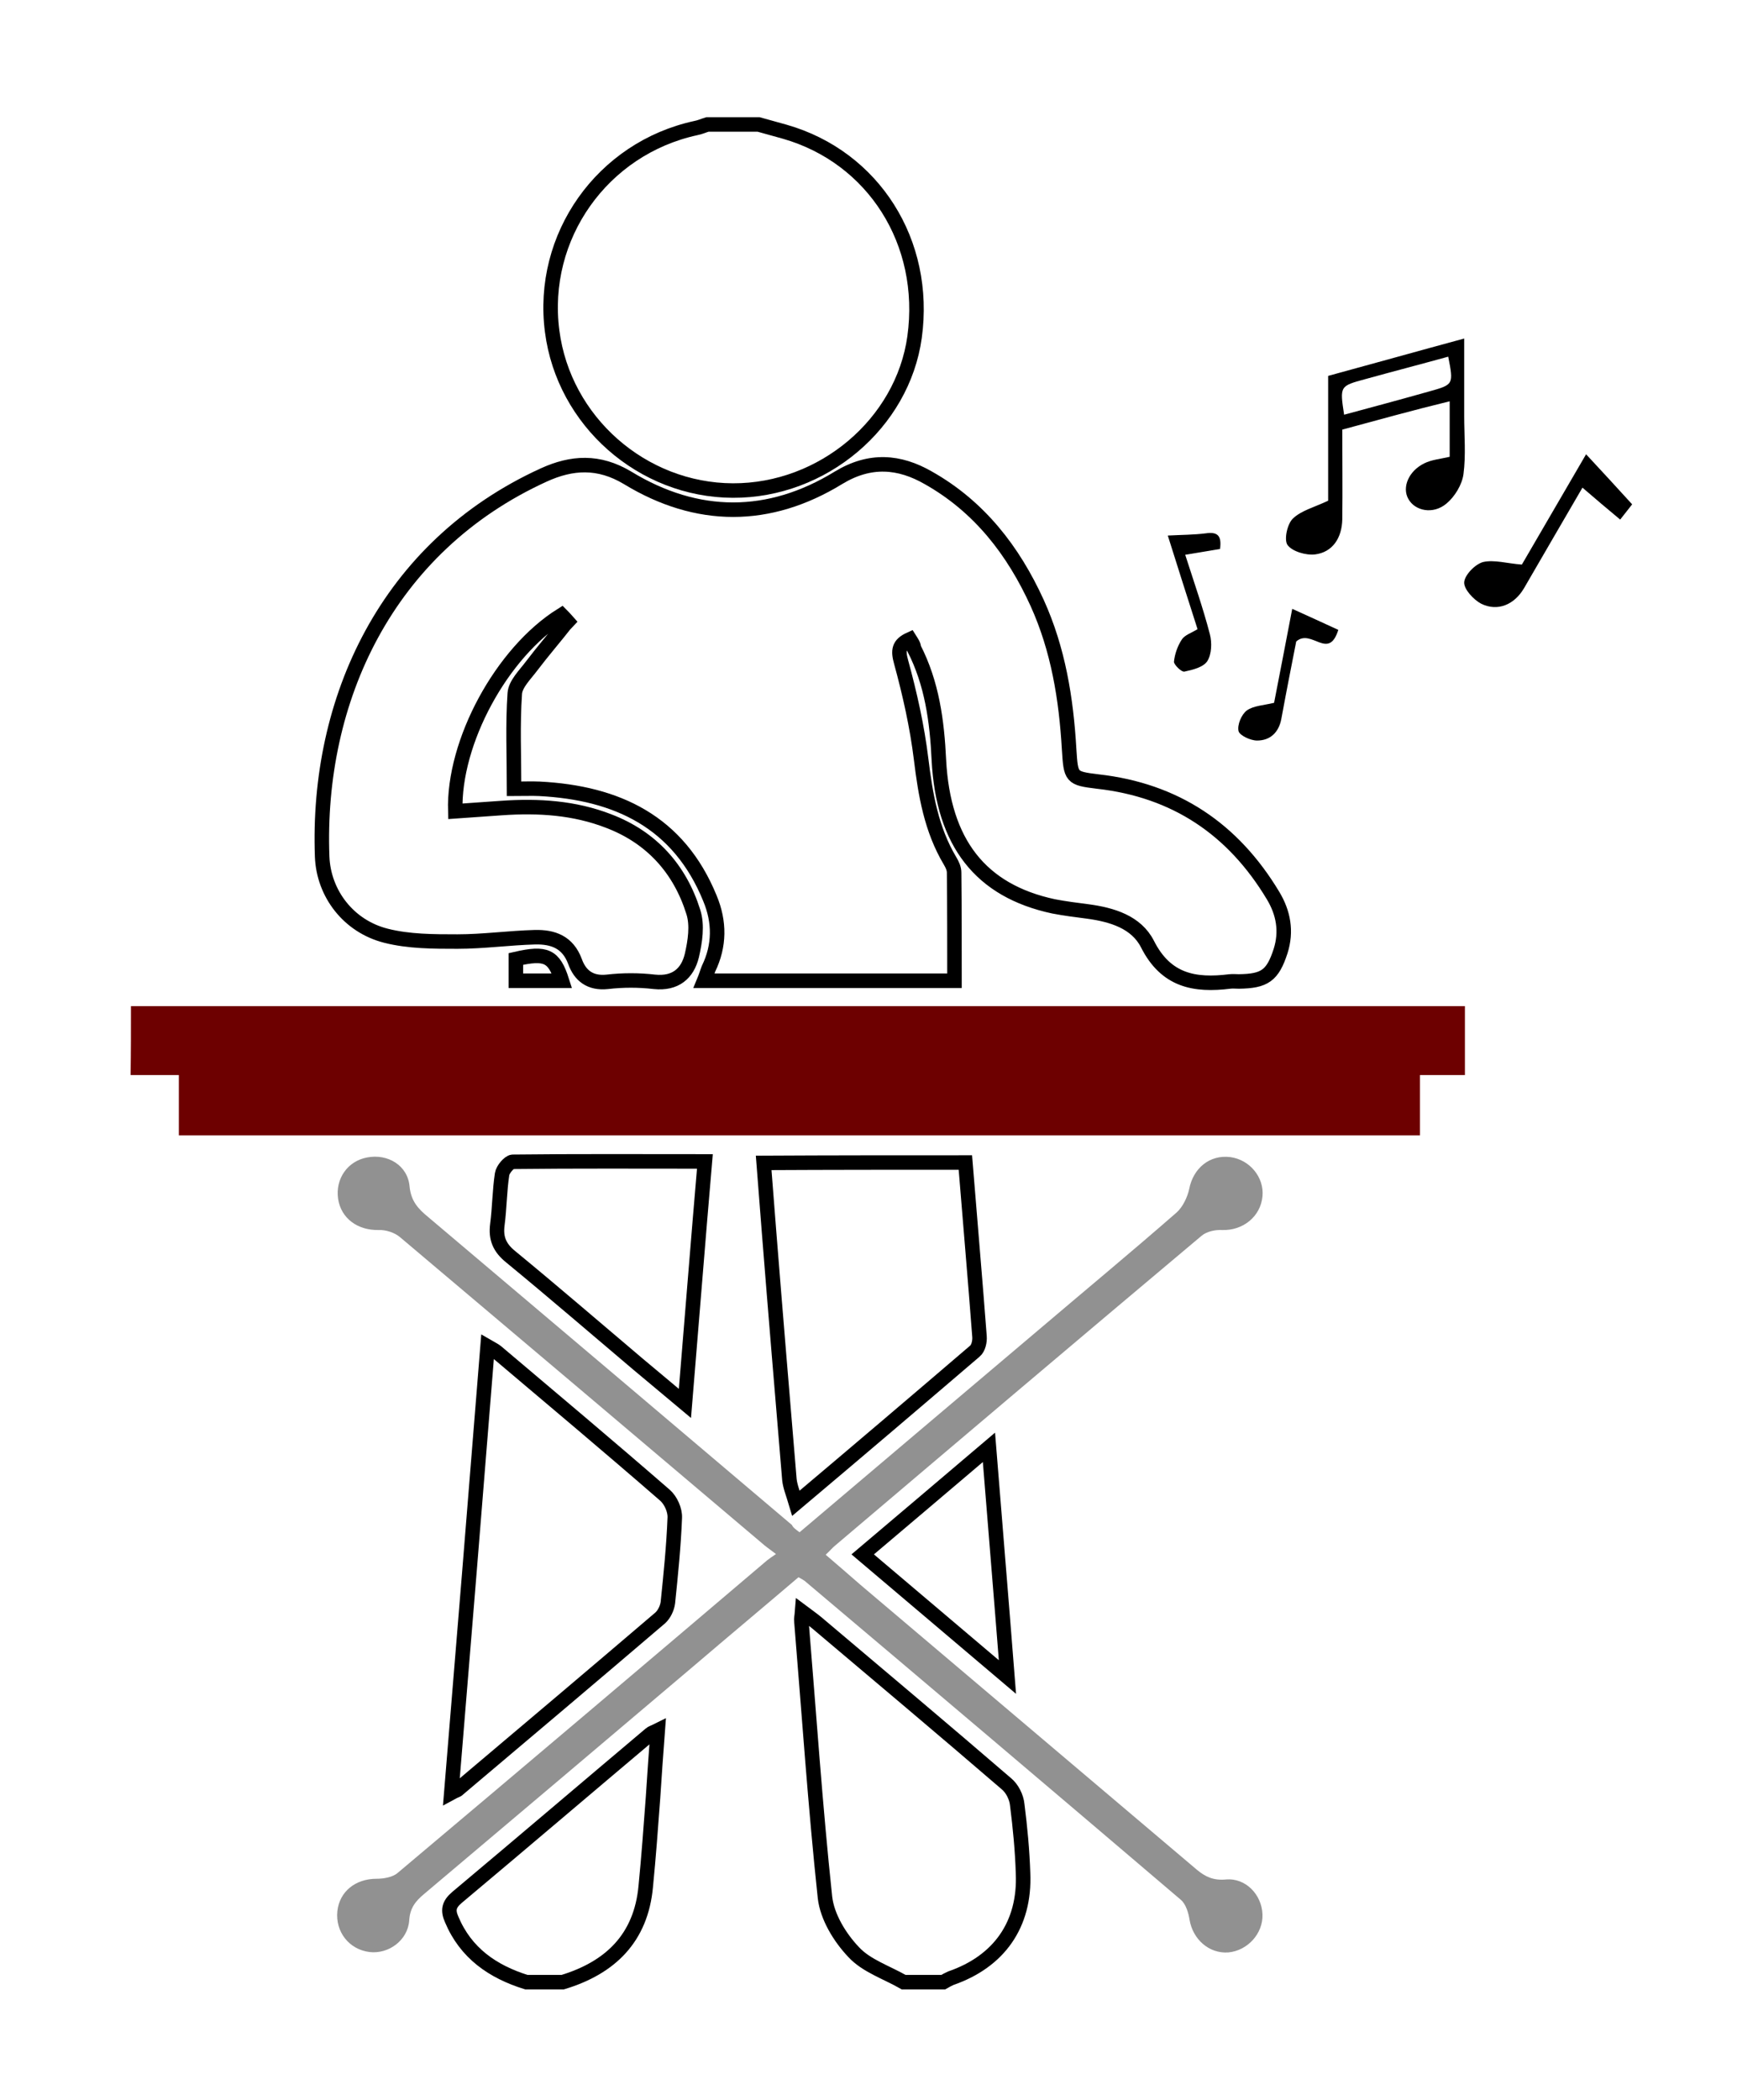 <?xml version="1.0" encoding="utf-8"?>
<!-- Generator: Adobe Illustrator 21.1.0, SVG Export Plug-In . SVG Version: 6.00 Build 0)  -->
<svg version="1.1" id="Layer_1" xmlns="http://www.w3.org/2000/svg" xmlns:xlink="http://www.w3.org/1999/xlink" x="0px" y="0px"
	 viewBox="0 0 478.8 578.7" enable-background="new 0 0 478.8 578.7" xml:space="preserve">
<rect fill="#FFFFFF" width="478.8" height="578.7"/>
<g>
	<path fill="#6D0000" d="M36.1,277.3c111.8,0,223.6,0,335.4,0c10.6,0,21.3,0,32.3,0c0,6.4,0,12.5,0,19c-4,0-8,0-12.4,0
		c0,5.7,0,11,0,16.6c-114.2,0-227.9,0-342.1,0c0-5.3,0-10.6,0-16.6c-4.7,0-9,0-13.3,0C36.1,290,36.1,283.6,36.1,277.3z"/>
	<path fill="none" stroke="#000000" stroke-width="4" stroke-miterlimit="10" d="M209.1,34.3c2.4,0.7,4.8,1.3,7.2,2
		c24.5,7,39.4,30.5,35.8,56.6c-3.3,23.8-25.3,42.4-50.1,42.3c-25-0.1-46.6-19.1-49.8-43.9c-3.4-26.1,13.8-50.4,39.6-56
		c1.1-0.2,2.2-0.7,3.2-1C199.8,34.3,204.5,34.3,209.1,34.3z"/>
	<path fill="none" stroke="#000000" stroke-width="4" stroke-miterlimit="10" d="M249.1,546.3c-4.7-2.7-10.3-4.5-13.8-8.3
		c-3.8-4-7.3-9.7-7.9-15.1c-2.7-25.3-4.4-50.7-6.5-76.1c-0.1-0.6,0.1-1.3,0.2-2.6c1.6,1.2,2.9,2.1,4.1,3.1
		c17.4,14.7,34.9,29.4,52.2,44.3c1.6,1.3,2.8,3.7,3,5.8c0.8,6.3,1.4,12.6,1.6,18.9c0.6,14.1-6.6,24.3-19.9,28.9
		c-0.7,0.3-1.4,0.7-2.1,1.1C256.5,546.3,252.8,546.3,249.1,546.3z"/>
	<path fill="none" stroke="#000000" stroke-width="4" stroke-miterlimit="10" d="M145.1,546.3c-9.3-2.9-16.7-8-20.6-17.3
		c-1.1-2.5-0.8-4.1,1.4-6c17.9-15,35.6-30.1,53.4-45.1c0.3-0.3,0.8-0.4,2-1c-0.5,6.5-0.9,12.6-1.3,18.6c-0.6,8.1-1.2,16.3-2,24.4
		c-1.3,14.2-9.7,22.4-22.9,26.4C151.8,546.3,148.5,546.3,145.1,546.3z"/>
	<path fill="none" stroke="#000000" stroke-width="4" stroke-miterlimit="10" d="M250.8,176.2c-3.1,1.4-3.3,3.1-2.4,6.3
		c2.4,8.8,4.4,17.7,5.5,26.7c1.2,9.8,2.8,19.4,8,28.1c0.6,1,1.1,2.1,1.1,3.2c0.1,9.8,0.1,19.6,0.1,29.8c-23.2,0-45.9,0-69,0
		c0.5-1.2,0.8-2.3,1.2-3.3c3.1-6.4,3.1-12.9,0.4-19.4c-8.6-21.1-25.6-29.1-47-30.2c-2.1-0.1-4.3,0-7,0c0-9.1-0.4-17.7,0.2-26.3
		c0.2-2.6,2.8-5.1,4.6-7.5c3.1-4.1,6.5-8,9.7-12.1c0.5,0.4,1,0.8,1.5,1.2c-1-1.1-1.9-2.2-2.9-3.2c-16.5,10.3-29.9,35-29.3,54.1
		c4.3-0.3,8.6-0.6,12.8-0.9c10.1-0.7,20-0.1,29.5,3.6c11.8,4.5,19.6,13.2,23.3,25c1.2,3.7,0.5,8.2-0.4,12.1
		c-1.2,4.9-4.5,7.8-10.3,7.2c-4.3-0.5-8.7-0.5-13,0c-4.7,0.5-7.5-1.7-8.9-5.6c-2-5.4-6.1-6.8-11-6.7c-7.2,0.2-14.3,1.2-21.4,1.2
		c-6.6,0-13.4,0-19.7-1.6c-10.3-2.6-17.2-11.6-17.6-21.8c-1.6-43.1,17.7-85.4,61.1-105.2c7.7-3.5,15.1-4,23.1,0.8
		c19.2,11.7,39,11.7,58.1,0c8.7-5.3,16.8-4.6,24.8,0c14,7.9,23.4,20,30,34.5c5.8,12.8,8,26.4,8.8,40.3c0.5,7.8,0.5,8,7.9,8.9
		c21.4,2.4,37.3,13.1,48.3,31.4c2.9,4.8,3.8,9.9,2.1,15.3c-2.2,6.8-4.4,8.3-11.5,8.4c-0.8,0-1.7-0.1-2.5,0
		c-9.7,1.2-17.6-0.2-22.7-10.3c-3.1-6.1-9.8-8.1-16.5-9c-3.1-0.4-6.3-0.8-9.4-1.4c-20.1-4.3-30.4-17.5-31.6-40.3
		c-0.5-10.7-1.9-21.2-6.9-30.9C251.9,177.8,251.3,177,250.8,176.2z"/>
	<path fill="#919191" d="M220.4,422.3c22.1-18.7,43.9-37.2,65.8-55.7c12.7-10.8,25.5-21.4,38.1-32.4c1.7-1.5,3-4.2,3.5-6.5
		c1.1-5.7,5.6-9.5,11.3-8.8c5.4,0.7,9.4,5.6,8.9,10.8c-0.5,5.6-5.4,9.5-11.1,9.3c-1.9-0.1-4.3,0.4-5.7,1.6
		c-33.7,28.3-67.2,56.7-100.8,85.2c-0.9,0.7-1.6,1.6-2.8,2.7c3.4,2.9,6.5,5.6,9.6,8.3c30.9,26.2,61.8,52.3,92.7,78.5
		c2.4,2,4.6,3,8,2.7c5.5-0.5,9.9,4.2,10.1,9.6c0.2,5.3-4.1,10-9.4,10.5c-5.3,0.4-9.8-3.6-10.7-9c-0.3-1.9-1-4.3-2.4-5.5
		c-34.5-29.4-69.1-58.7-103.7-87.9c-0.4-0.3-0.8-0.5-1.7-1c-9.5,8.1-19.2,16.2-28.8,24.4c-24.8,21-49.6,42-74.4,62.9
		c-2.4,2-3.9,3.9-4.1,7.3c-0.4,5.5-5.7,9.3-10.9,8.7c-5.7-0.7-9.5-5.6-8.9-11.3c0.6-5.4,5-8.9,10.8-8.9c1.9,0,4.4-0.4,5.8-1.6
		c34-28.6,68-57.4,101.9-86.2c0.5-0.4,1.1-0.8,2.4-1.7c-1.7-1.3-2.9-2.1-4-3.1c-33.2-28.1-66.4-56.2-99.6-84.2c-1.5-1.3-4-2.1-6-2
		c-5.7,0.1-10.3-3.2-11.1-8.6c-0.8-5.5,2.6-10.4,8-11.4c5.7-1.1,11.2,2.2,11.7,8c0.4,4,2.3,6.1,5.1,8.4
		c33.5,28.3,66.9,56.6,100.3,84.9C218.6,421,219.3,421.5,220.4,422.3z"/>
	<path fill="none" stroke="#000000" stroke-width="4" stroke-miterlimit="10" d="M124.4,494.1c3.4-41.1,6.7-81.7,10-123
		c1.2,0.7,1.9,1,2.5,1.5c15.5,13.1,31.1,26.2,46.4,39.5c1.6,1.4,2.8,4.1,2.7,6.2c-0.3,7.8-1.1,15.6-1.9,23.4c-0.2,1.5-1,3.2-2.1,4.2
		c-18.5,15.8-37.1,31.5-55.7,47.2C126.1,493.4,125.5,493.5,124.4,494.1z"/>
	<path fill="none" stroke="#000000" stroke-width="4" stroke-miterlimit="10" d="M266.1,320.4c1.3,16.2,2.7,32.1,3.9,48
		c0.1,1.3-0.3,3.2-1.3,4c-16,13.7-32.1,27.4-49.3,41.9c-0.8-2.7-1.6-4.6-1.8-6.5c-1.9-22.7-3.8-45.4-5.6-68.1
		c-0.5-6.3-1-12.6-1.5-19.2C229.1,320.4,247.3,320.4,266.1,320.4z"/>
	<path fill="none" stroke="#000000" stroke-width="4" stroke-miterlimit="10" d="M188.8,386.8c-4.8-4-8.8-7.4-12.9-10.8
		c-11.7-9.9-23.3-19.9-35.1-29.6c-3.1-2.5-4.2-5.1-3.7-8.9c0.6-4.6,0.6-9.3,1.3-13.9c0.2-1.3,1.9-3.3,2.9-3.4
		c17.4-0.2,34.9-0.1,53-0.1C192.4,342.2,190.7,363.9,188.8,386.8z"/>
	<path fill="none" stroke="#000000" stroke-width="4" stroke-miterlimit="10" d="M237.8,428.4c11.7-9.9,22.8-19.3,34.8-29.5
		c1.7,21.3,3.4,41.6,5.1,63.3C263.8,450.4,251,439.6,237.8,428.4z"/>
	<path d="M370,118.4c0,8.4,0.1,16.5,0,24.7c-0.1,5.2-2.7,9.1-7.5,9.7c-2.5,0.3-6.3-0.8-7.6-2.6c-1-1.4-0.1-5.8,1.5-7.3
		c2.3-2.2,5.9-3.1,9.7-4.9c0-10.6,0-22.4,0-34.4c12.5-3.4,24.6-6.8,37.5-10.3c0,7.5,0,14.4,0,21.4c0,5.3,0.5,10.7-0.2,16
		c-0.4,2.9-2.4,6.2-4.7,8.1c-3.7,3.1-8.7,2-10.5-1.3c-1.8-3.2,0.1-7.7,4.4-9.8c2-1,4.4-1.2,7-1.8c0-4.6,0-9.6,0-15.3
		C389.7,113,380,115.7,370,118.4z M399.2,98.3c-7.6,2.1-15.3,4.1-22.9,6.2c-7,1.9-7,1.9-5.8,9.8c7.8-2.1,15.6-4.2,23.4-6.4
		C400.7,106,400.7,106,399.2,98.3z"/>
	<path d="M419.5,155.6c5.5-9.5,11.5-19.7,17.7-30.4c4.4,4.7,8.4,9.1,12.7,13.8c-0.7,0.9-1.9,2.4-3.3,4.2c-3.5-2.9-6.8-5.7-10.4-8.8
		c-5.5,9.4-10.8,18.6-16.1,27.7c-2.7,4.6-7.3,6.5-11.8,4.3c-2.1-1.1-4.8-4-4.7-5.9c0.1-2,3-5,5.2-5.6
		C411.9,154.2,415.4,155.3,419.5,155.6z"/>
	<path d="M336.3,151.3c-3.1,0.5-6,1-9.6,1.6c2.4,7.5,4.9,14.6,6.8,21.9c0.6,2.3,0.5,5.5-0.7,7.4c-1.1,1.7-4,2.4-6.3,2.9
		c-0.8,0.2-2.9-1.9-2.9-2.7c0.2-2.1,1-4.4,2.2-6.2c0.8-1.2,2.7-1.8,4.3-2.8c-2.7-8.4-5.4-16.9-8.2-25.8c3.8-0.2,7.2-0.2,10.4-0.6
		C335.6,146.5,336.8,147.6,336.3,151.3z"/>
	<path d="M357.3,176.8c-1.2,6.1-2.7,13.7-4.1,21.3c-0.7,3.8-3.1,6-6.7,6c-1.8,0-4.8-1.4-5.1-2.6c-0.4-1.7,0.8-4.6,2.3-5.7
		c1.8-1.3,4.6-1.4,7.5-2.1c1.6-8.1,3.2-16.6,5-25.9c4.4,2,8.4,3.8,12.7,5.8C366.2,182.2,361.5,173.1,357.3,176.8z"/>
	<path fill="none" stroke="#000000" stroke-width="4" stroke-miterlimit="10" d="M154.9,270.3c-4.2,0-8.2,0-12.7,0c0-2,0-4.1,0-6
		C150.5,262.4,152.7,263.4,154.9,270.3z"/>
</g>
</svg>
